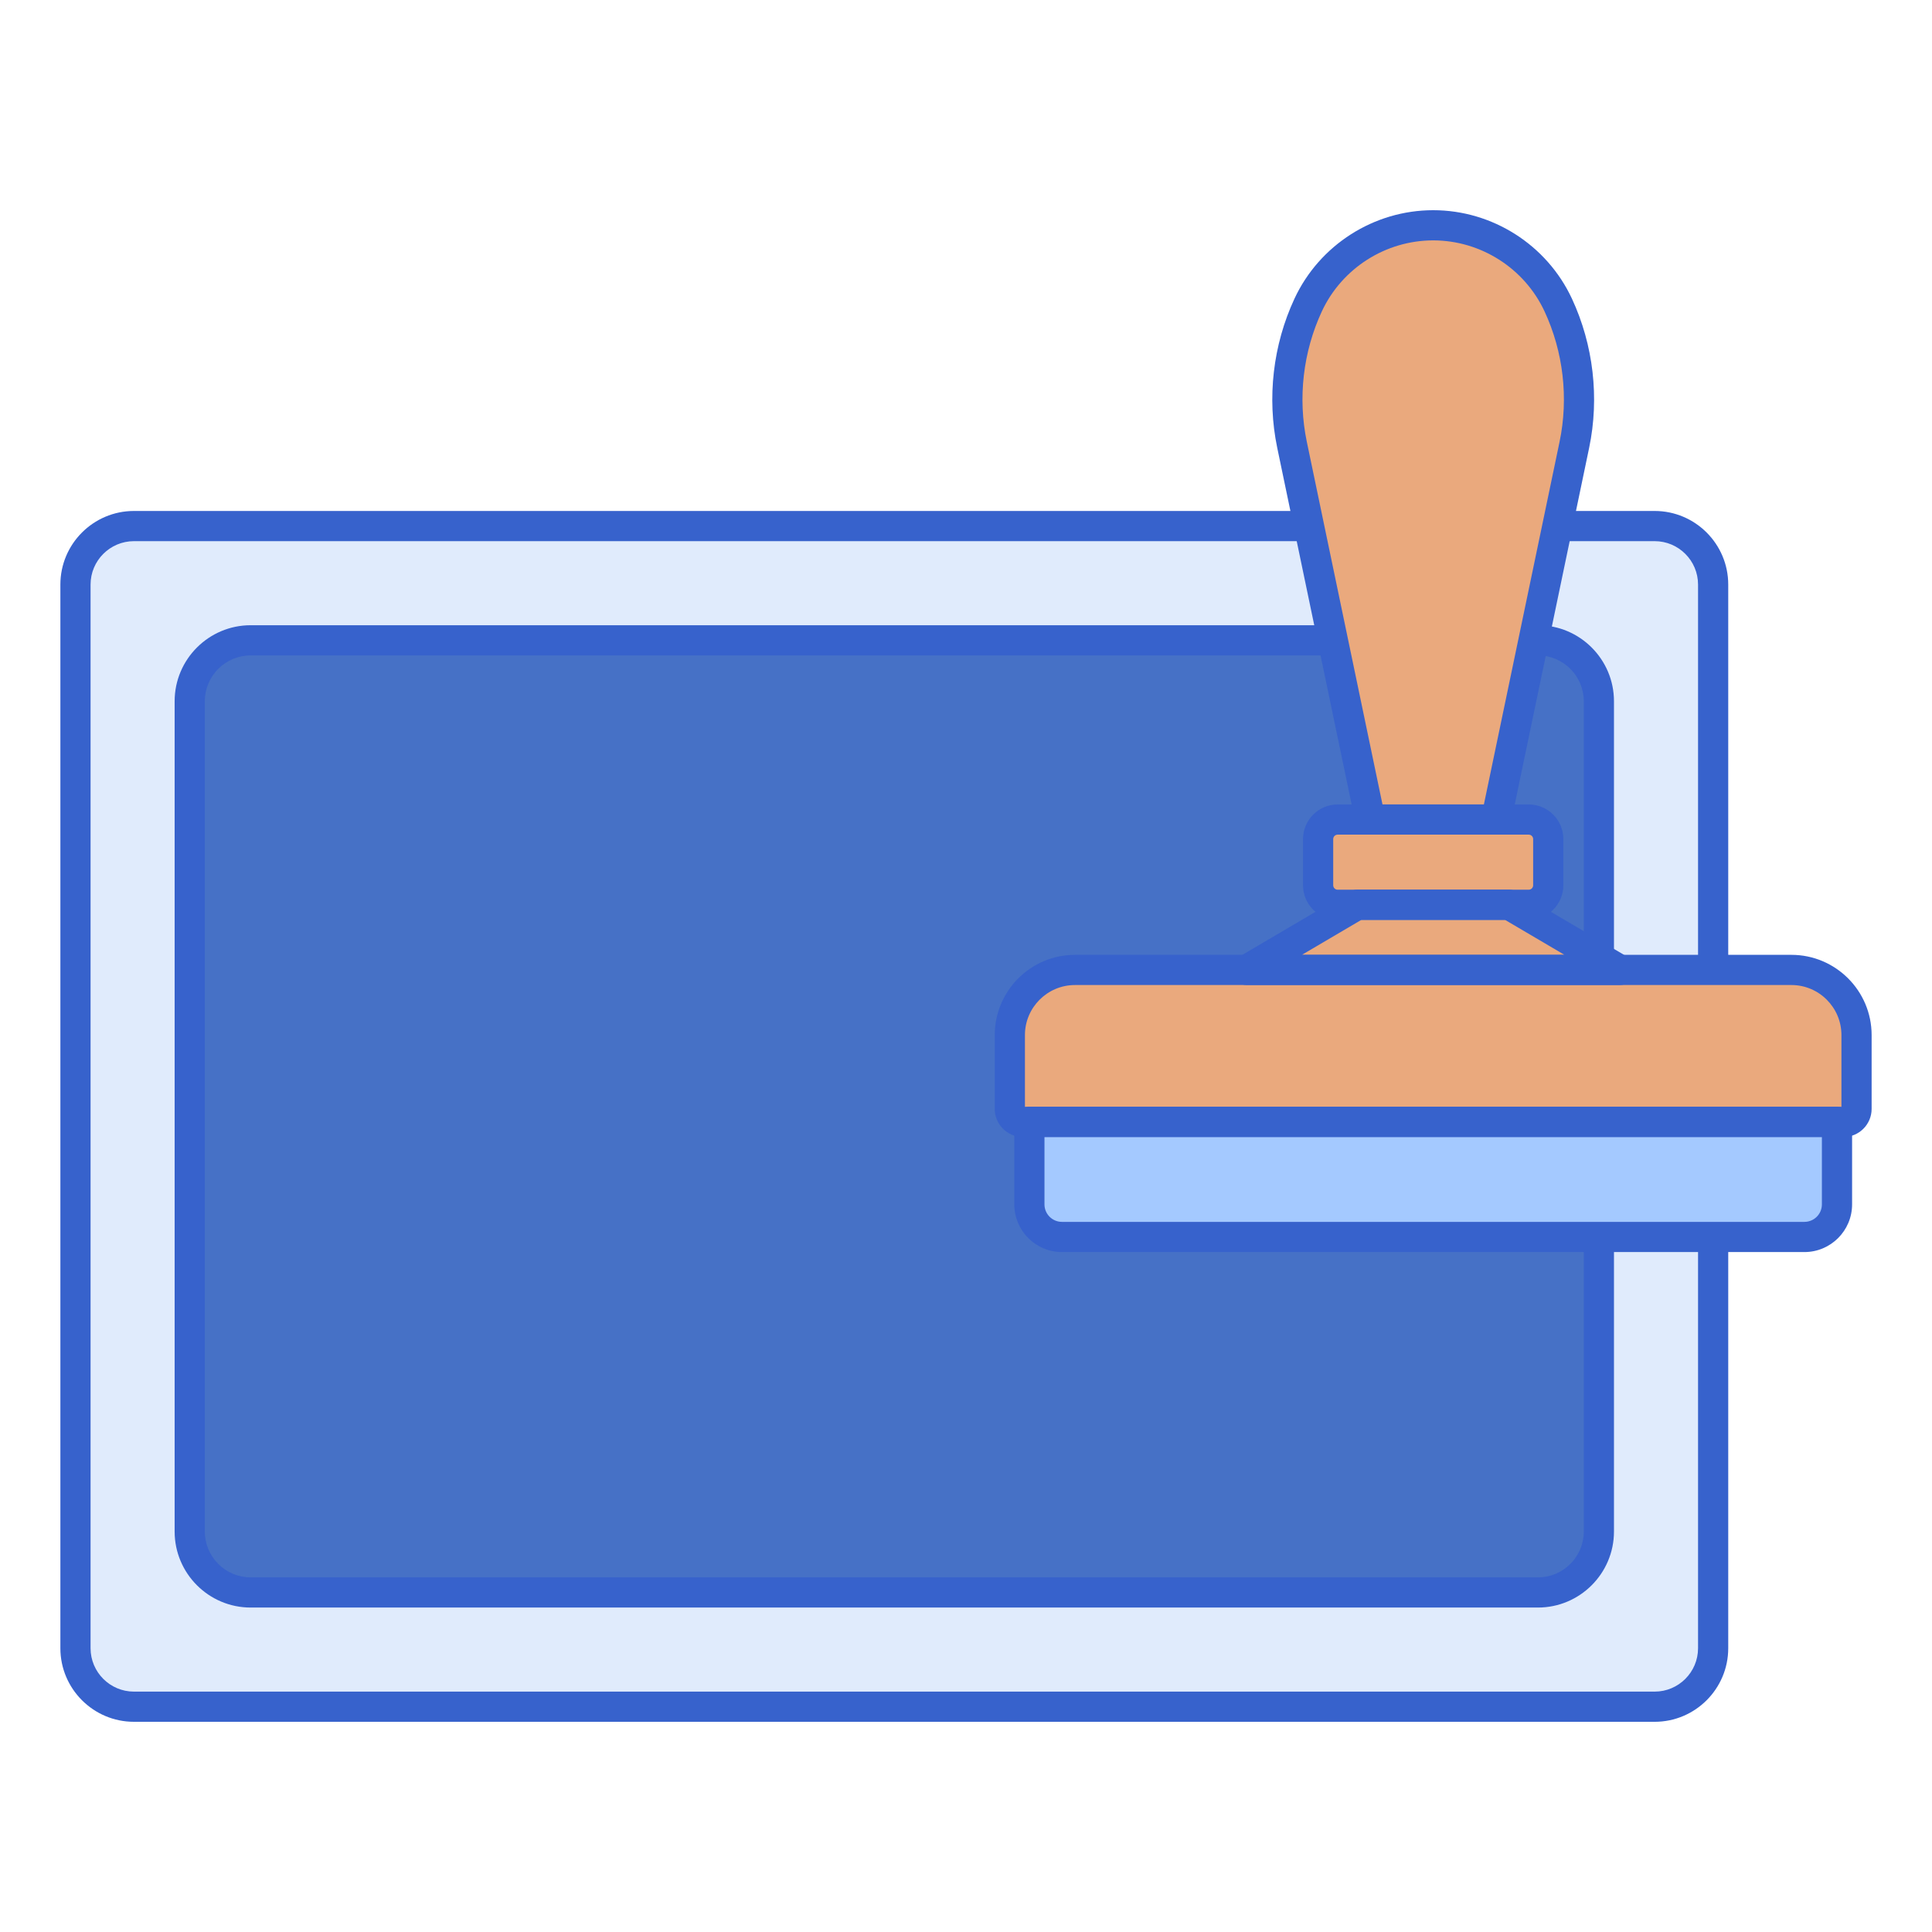 <svg id="Layer_1" enable-background="new 0 0 256 256" height="512" viewBox="0 0 256 256" width="512" xmlns="http://www.w3.org/2000/svg"><path d="m219.251 226.148h-201.502c-4.28 0-7.749-3.469-7.749-7.749v-140.944c0-4.28 3.469-7.749 7.749-7.749h201.502c4.28 0 7.749 3.469 7.749 7.749v140.943c0 4.281-3.469 7.75-7.749 7.75z" fill="#e0ebfc"/><path d="m25.14 202.934v-110.014c0-4.459 3.615-8.074 8.074-8.074h170.572c4.459 0 8.074 3.615 8.074 8.074v110.014c0 4.459-3.615 8.074-8.074 8.074h-170.572c-4.459.001-8.074-3.614-8.074-8.074z" fill="#4671c6"/><path d="m219.251 228.148h-201.502c-5.376 0-9.749-4.374-9.749-9.749v-140.943c0-5.376 4.373-9.75 9.749-9.75h201.502c5.376 0 9.749 4.374 9.749 9.75v140.943c0 5.375-4.373 9.749-9.749 9.749zm-201.502-156.442c-3.17 0-5.749 2.579-5.749 5.75v140.943c0 3.17 2.579 5.749 5.749 5.749h201.502c3.17 0 5.749-2.579 5.749-5.749v-140.943c0-3.17-2.579-5.75-5.749-5.75z" fill="#3762cc"/><path d="m203.786 213.009h-170.572c-5.555 0-10.074-4.52-10.074-10.075v-110.014c0-5.555 4.52-10.074 10.074-10.074h170.572c5.555 0 10.074 4.519 10.074 10.074v110.014c0 5.555-4.519 10.075-10.074 10.075zm-170.572-126.163c-3.35 0-6.074 2.725-6.074 6.074v110.014c0 3.35 2.725 6.075 6.074 6.075h170.572c3.35 0 6.074-2.725 6.074-6.075v-110.014c0-3.349-2.725-6.074-6.074-6.074z" fill="#3762cc"/><path d="m205.151 117.303c0 1.43-1.159 2.589-2.589 2.589-.246 0-25.528 0-25.315 0-1.43 0-2.589-1.159-2.589-2.589v-6.12c0-1.43 1.159-2.589 2.589-2.589h25.315c1.43 0 2.589 1.159 2.589 2.589z" fill="#eaa97d"/><path d="m179.837 119.892-14.671 8.63h49.479l-14.671-8.63z" fill="#eaa97d"/><path d="m244.274 148.658h-108.738c-.953 0-1.726-.773-1.726-1.726v-9.781c0-4.766 3.864-8.63 8.63-8.63h94.93c4.766 0 8.63 3.864 8.63 8.63v9.781c0 .954-.773 1.726-1.726 1.726z" fill="#eaa97d"/><path d="m239.096 163.905h-98.382c-2.383 0-4.315-1.932-4.315-4.315v-10.931h107.012v10.931c0 2.383-1.932 4.315-4.315 4.315z" fill="#a4c9ff"/><path d="m206.472 40.414c-2.999-6.443-9.46-10.562-16.567-10.562-7.106 0-13.568 4.12-16.567 10.562-2.691 5.782-3.442 12.279-2.139 18.523l10.361 49.656h16.689l10.361-49.656c1.303-6.243.553-12.74-2.138-18.523z" fill="#eaa97d"/><g fill="#3762cc"><path d="m202.563 121.892h-25.315c-2.53 0-4.589-2.059-4.589-4.589v-6.12c0-2.53 2.059-4.589 4.59-4.589h25.314c2.53 0 4.589 2.059 4.589 4.589v6.12c-.001 2.53-2.059 4.589-4.589 4.589zm-25.315-11.298c-.325 0-.59.264-.59.589v6.12c0 .325.265.589.59.589h25.314c.324 0 .589-.264.589-.589v-6.12c0-.325-.265-.589-.589-.589z"/><path d="m214.645 130.521h-49.479c-.902 0-1.692-.604-1.93-1.475s.138-1.792.916-2.249l14.671-8.63c.307-.181.657-.276 1.014-.276h20.137c.356 0 .707.095 1.014.276l14.671 8.63c.778.457 1.153 1.378.916 2.249s-1.028 1.475-1.93 1.475zm-42.134-4h34.789l-7.871-4.63h-19.047z"/><path d="m244.274 150.658h-108.738c-2.055 0-3.727-1.671-3.727-3.726v-9.781c0-5.862 4.769-10.63 10.63-10.63h94.931c5.861 0 10.63 4.769 10.63 10.63v9.781c0 2.055-1.671 3.726-3.726 3.726zm-108.464-4h108.19v-9.506c0-3.656-2.975-6.63-6.63-6.63h-94.931c-3.655 0-6.63 2.975-6.63 6.63v9.506z"/><path d="m239.096 165.905h-98.382c-3.482 0-6.315-2.833-6.315-6.315v-10.932c0-1.104.896-2 2-2h107.013c1.104 0 2 .896 2 2v10.932c-.001 3.482-2.834 6.315-6.316 6.315zm-100.698-15.247v8.932c0 1.276 1.039 2.315 2.315 2.315h98.382c1.276 0 2.315-1.039 2.315-2.315v-8.932z"/><path d="m198.249 110.594h-16.688c-.947 0-1.765-.665-1.958-1.591l-10.361-49.656c-1.381-6.621-.57-13.645 2.283-19.775 3.313-7.119 10.528-11.719 18.381-11.719 7.852 0 15.066 4.6 18.38 11.718 2.854 6.131 3.664 13.154 2.283 19.775l-10.361 49.656c-.194.927-1.012 1.592-1.959 1.592zm-15.062-4h13.437l10.029-48.065c1.207-5.782.498-11.916-1.994-17.271-2.659-5.714-8.45-9.406-14.753-9.406s-12.095 3.692-14.754 9.407c-2.492 5.354-3.201 11.488-1.994 17.27z"/></g></svg>